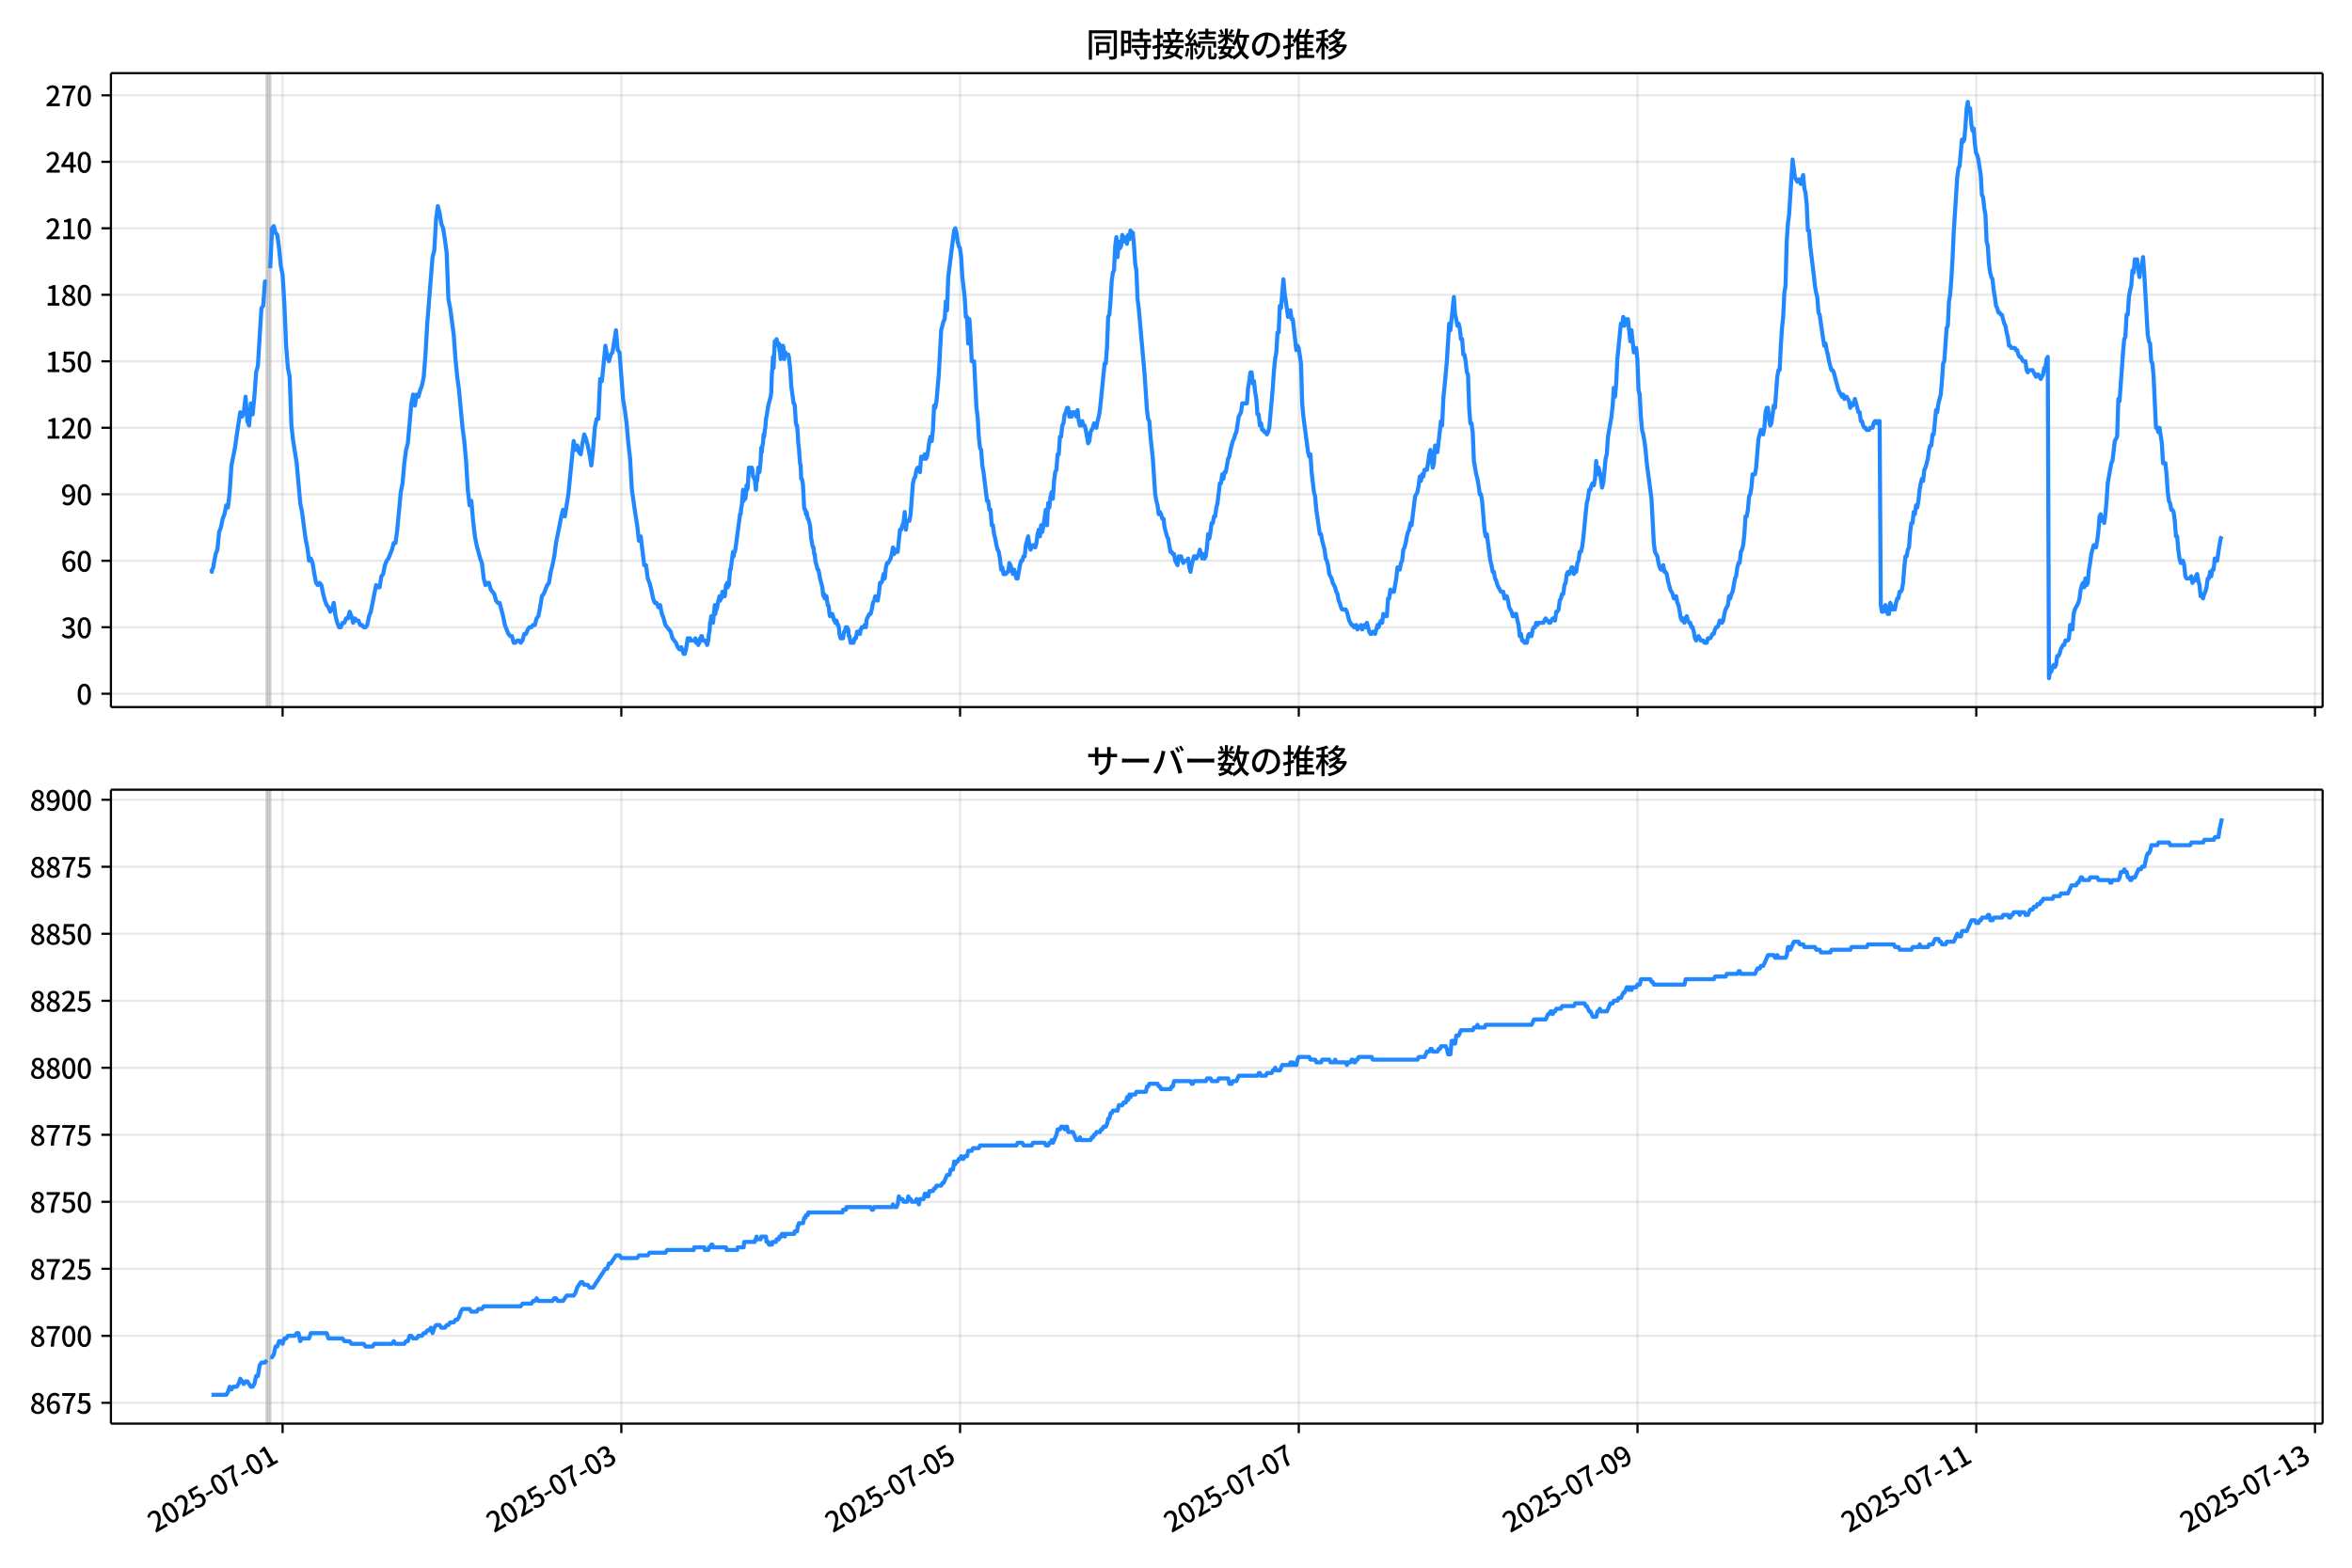 <!DOCTYPE svg  PUBLIC '-//W3C//DTD SVG 1.1//EN'  'http://www.w3.org/Graphics/SVG/1.1/DTD/svg11.dtd'>
<svg version="1.1" viewBox="0 0 864 576" xmlns="http://www.w3.org/2000/svg" xmlns:xlink="http://www.w3.org/1999/xlink">
 <defs>
  <style type="text/css">*{stroke-linejoin: round; stroke-linecap: butt}</style>
 </defs>
 <g id="aa">
  <g id="ab">
   <path d="m0 576h864v-576h-864z" fill="#fff"/>
  </g>
  <g id="ac">
   <g id="ad">
    <path d="m40.75 259.78h812.45v-232.9h-812.45z" fill="#fff"/>
   </g>
   <g id="ae">
    <path d="m97.98 259.78h1.296v-232.9h-1.296z" clip-path="url(#d)" fill="#808080" opacity=".3" stroke="#808080"/>
   </g>
   <g id="af">
    <g id="ag">
     <g id="ah">
      <path d="m103.81 259.78v-232.9" clip-path="url(#d)" fill="none" stroke="#b0b0b0" stroke-linecap="square" stroke-opacity=".3" stroke-width=".8"/>
     </g>
     <g id="ai">
      <defs>
       <path id="i" d="m0 0v3.5" stroke="#000" stroke-width=".8"/>
      </defs>
      <use x="103.812" y="259.778" stroke="#000000" stroke-width=".8" xlink:href="#i"/>
     </g>
    </g>
    <g id="aj">
     <g id="ak">
      <path d="m228.24 259.78v-232.9" clip-path="url(#d)" fill="none" stroke="#b0b0b0" stroke-linecap="square" stroke-opacity=".3" stroke-width=".8"/>
     </g>
     <g id="al">
      <use x="228.244" y="259.778" stroke="#000000" stroke-width=".8" xlink:href="#i"/>
     </g>
    </g>
    <g id="am">
     <g id="an">
      <path d="m352.68 259.78v-232.9" clip-path="url(#d)" fill="none" stroke="#b0b0b0" stroke-linecap="square" stroke-opacity=".3" stroke-width=".8"/>
     </g>
     <g id="ao">
      <use x="352.676" y="259.778" stroke="#000000" stroke-width=".8" xlink:href="#i"/>
     </g>
    </g>
    <g id="ap">
     <g id="aq">
      <path d="m477.11 259.78v-232.9" clip-path="url(#d)" fill="none" stroke="#b0b0b0" stroke-linecap="square" stroke-opacity=".3" stroke-width=".8"/>
     </g>
     <g id="ar">
      <use x="477.108" y="259.778" stroke="#000000" stroke-width=".8" xlink:href="#i"/>
     </g>
    </g>
    <g id="as">
     <g id="at">
      <path d="m601.54 259.78v-232.9" clip-path="url(#d)" fill="none" stroke="#b0b0b0" stroke-linecap="square" stroke-opacity=".3" stroke-width=".8"/>
     </g>
     <g id="au">
      <use x="601.539" y="259.778" stroke="#000000" stroke-width=".8" xlink:href="#i"/>
     </g>
    </g>
    <g id="av">
     <g id="aw">
      <path d="m725.97 259.78v-232.9" clip-path="url(#d)" fill="none" stroke="#b0b0b0" stroke-linecap="square" stroke-opacity=".3" stroke-width=".8"/>
     </g>
     <g id="ax">
      <use x="725.971" y="259.778" stroke="#000000" stroke-width=".8" xlink:href="#i"/>
     </g>
    </g>
    <g id="ay">
     <g id="az">
      <path d="m850.4 259.78v-232.9" clip-path="url(#d)" fill="none" stroke="#b0b0b0" stroke-linecap="square" stroke-opacity=".3" stroke-width=".8"/>
     </g>
     <g id="ba">
      <use x="850.403" y="259.778" stroke="#000000" stroke-width=".8" xlink:href="#i"/>
     </g>
    </g>
   </g>
   <g id="bb">
    <g id="bc">
     <g id="bd">
      <path d="m40.75 254.89h812.45" clip-path="url(#d)" fill="none" stroke="#b0b0b0" stroke-linecap="square" stroke-opacity=".3" stroke-width=".8"/>
     </g>
     <g id="be">
      <defs>
       <path id="b" d="m0 0h-3.5" stroke="#000" stroke-width=".8"/>
      </defs>
      <use x="40.75" y="254.892" stroke="#000000" stroke-width=".8" xlink:href="#b"/>
     </g>
     <g id="bf">
      <!-- 0 -->
      <g transform="translate(28.05 258.88) scale(.1 -.1)">
       <defs>
        <path id="a" transform="scale(.016)" d="m1830-90q-460 0-806 275-346 276-535 823-188 547-188 1366 0 820 188 1357 189 538 535 803 346 266 806 266 461 0 800-269 340-269 528-803 189-534 189-1354 0-819-189-1366-188-547-528-823-339-275-800-275zm0 589q237 0 422 185 186 186 288 599 103 413 103 1091 0 679-103 1082-102 403-288 582-185 180-422 180-236 0-422-180-186-179-292-582-105-403-105-1082 0-678 105-1091 106-413 292-599 186-185 422-185z"/>
       </defs>
       <use xlink:href="#a"/>
      </g>
     </g>
    </g>
    <g id="bg">
     <g id="bh">
      <path d="m40.75 230.46h812.45" clip-path="url(#d)" fill="none" stroke="#b0b0b0" stroke-linecap="square" stroke-opacity=".3" stroke-width=".8"/>
     </g>
     <g id="bi">
      <use x="40.75" y="230.462" stroke="#000000" stroke-width=".8" xlink:href="#b"/>
     </g>
     <g id="bj">
      <!-- 30 -->
      <g transform="translate(22.35 234.45) scale(.1 -.1)">
       <defs>
        <path id="m" transform="scale(.016)" d="m1715-90q-371 0-656 90t-503 240q-217 150-377 323l359 474q211-205 479-359 269-153 634-153 269 0 467 92 199 93 311 266t112 423q0 256-125 451t-429 300q-304 106-835 106v551q467 0 732 105 266 106 384 291 119 186 119 423 0 307-192 489-192 183-531 183-269 0-503-119-233-118-438-316l-384 460q282 256 614 413 333 157 737 157 422 0 748-144 327-144 512-413 186-269 186-659 0-403-221-685-221-281-592-422v-26q269-70 490-227t349-400 128-557q0-422-215-726-214-304-573-468-358-163-787-163z"/>
       </defs>
       <use xlink:href="#m"/>
       <use transform="translate(57)" xlink:href="#a"/>
      </g>
     </g>
    </g>
    <g id="bk">
     <g id="bl">
      <path d="m40.75 206.03h812.45" clip-path="url(#d)" fill="none" stroke="#b0b0b0" stroke-linecap="square" stroke-opacity=".3" stroke-width=".8"/>
     </g>
     <g id="bm">
      <use x="40.75" y="206.032" stroke="#000000" stroke-width=".8" xlink:href="#b"/>
     </g>
     <g id="bn">
      <!-- 60 -->
      <g transform="translate(22.35 210.02) scale(.1 -.1)">
       <defs>
        <path id="q" transform="scale(.016)" d="m1971-90q-339 0-634 144-294 144-518 435-224 292-352 733-128 442-128 1044 0 678 147 1161 148 483 397 784 250 301 570 445t665 144q397 0 688-147 292-147 490-359l-403-448q-128 154-327 253-198 99-409 99-307 0-567-182-259-182-413-605-153-422-153-1145 0-608 115-1002t326-589q212-195 493-195 212 0 375 121 163 122 259 343t96 522q0 300-90 511-89 212-259 320-169 109-419 109-211 0-451-134t-458-461l-25 538q134 192 313 323t374 201q196 71 375 71 397 0 694-163 298-163 467-490 170-326 170-825 0-468-195-817-195-348-512-544-317-195-701-195z"/>
       </defs>
       <use xlink:href="#q"/>
       <use transform="translate(57)" xlink:href="#a"/>
      </g>
     </g>
    </g>
    <g id="bo">
     <g id="bp">
      <path d="m40.75 181.6h812.45" clip-path="url(#d)" fill="none" stroke="#b0b0b0" stroke-linecap="square" stroke-opacity=".3" stroke-width=".8"/>
     </g>
     <g id="bq">
      <use x="40.75" y="181.602" stroke="#000000" stroke-width=".8" xlink:href="#b"/>
     </g>
     <g id="br">
      <!-- 90 -->
      <g transform="translate(22.35 185.59) scale(.1 -.1)">
       <defs>
        <path id="l" transform="scale(.016)" d="m1562-90q-410 0-708 150-297 151-502 356l403 461q141-160 346-256t422-96q224 0 425 102 202 103 352 333 151 230 237 614 87 384 87 941 0 589-115 970t-323 563-496 182q-205 0-372-118-166-118-262-336t-96-525q0-301 86-512 87-211 259-323 173-112 417-112 224 0 460 141 237 141 448 461l32-544q-134-180-313-314t-371-208-384-74q-391 0-689 166-297 167-467 496-169 330-169 823 0 467 195 816t515 541 698 192q339 0 636-138 298-137 519-419 221-281 349-710t128-1018q0-691-141-1187t-391-807q-249-310-563-461-313-150-652-150z"/>
       </defs>
       <use xlink:href="#l"/>
       <use transform="translate(57)" xlink:href="#a"/>
      </g>
     </g>
    </g>
    <g id="bs">
     <g id="bt">
      <path d="m40.75 157.17h812.45" clip-path="url(#d)" fill="none" stroke="#b0b0b0" stroke-linecap="square" stroke-opacity=".3" stroke-width=".8"/>
     </g>
     <g id="bu">
      <use x="40.75" y="157.172" stroke="#000000" stroke-width=".8" xlink:href="#b"/>
     </g>
     <g id="bv">
      <!-- 120 -->
      <g transform="translate(16.65 161.16) scale(.1 -.1)">
       <defs>
        <path id="k" transform="scale(.016)" d="m544 0v608h1037v3277h-845v467q333 58 579 147 247 90 451 218h557v-4109h915v-608h-2694z"/>
        <path id="c" transform="scale(.016)" d="m282 0v429q697 621 1164 1136 468 515 701 956 234 442 234 826 0 256-87 451-86 196-262 301-176 106-445 106-275 0-506-151-230-150-422-368l-416 410q301 333 637 518 336 186 803 186 429 0 749-176t496-493 176-745q0-455-224-919t-615-935q-390-470-889-950 186 20 394 36t374 16h1184v-634h-3046z"/>
       </defs>
       <use xlink:href="#k"/>
       <use transform="translate(57)" xlink:href="#c"/>
       <use transform="translate(114)" xlink:href="#a"/>
      </g>
     </g>
    </g>
    <g id="bw">
     <g id="bx">
      <path d="m40.75 132.74h812.45" clip-path="url(#d)" fill="none" stroke="#b0b0b0" stroke-linecap="square" stroke-opacity=".3" stroke-width=".8"/>
     </g>
     <g id="by">
      <use x="40.75" y="132.743" stroke="#000000" stroke-width=".8" xlink:href="#b"/>
     </g>
     <g id="bz">
      <!-- 150 -->
      <g transform="translate(16.65 136.73) scale(.1 -.1)">
       <defs>
        <path id="g" transform="scale(.016)" d="m1715-90q-365 0-653 90t-506 237q-217 147-383 307l352 480q134-134 294-246t361-183q202-70 452-70 262 0 473 118 212 119 333 346 122 227 122 541 0 460-247 716-246 256-649 256-224 0-384-64t-365-198l-365 237 141 2240h2387v-627h-1747l-109-1204q154 77 307 118 154 42 340 42 397 0 723-160t518-490q192-329 192-847 0-519-224-887t-586-560q-361-192-777-192z"/>
       </defs>
       <use xlink:href="#k"/>
       <use transform="translate(57)" xlink:href="#g"/>
       <use transform="translate(114)" xlink:href="#a"/>
      </g>
     </g>
    </g>
    <g id="ca">
     <g id="cb">
      <path d="m40.75 108.31h812.45" clip-path="url(#d)" fill="none" stroke="#b0b0b0" stroke-linecap="square" stroke-opacity=".3" stroke-width=".8"/>
     </g>
     <g id="cc">
      <use x="40.75" y="108.313" stroke="#000000" stroke-width=".8" xlink:href="#b"/>
     </g>
     <g id="cd">
      <!-- 180 -->
      <g transform="translate(16.65 112.3) scale(.1 -.1)">
       <defs>
        <path id="h" transform="scale(.016)" d="m1830-90q-441 0-787 163-345 164-547 448-202 285-202 650 0 314 122 557t314 419 403 291v32q-256 186-442 458-185 272-185 643 0 365 176 640t480 425q304 151 694 151 410 0 704-160t457-439q164-278 164-649 0-237-96-448t-234-381q-137-169-291-278v-32q218-115 397-285 179-169 288-406t109-557q0-346-189-628-189-281-532-448-342-166-803-166zm314 2708q205 198 310 419 106 221 106 464 0 211-83 384t-247 272q-163 99-393 99-288 0-480-183-192-182-192-502 0-256 134-429 135-172 359-294t486-230zm-294-2170q236 0 418 89 183 90 285 253 103 164 103 388 0 211-90 367-89 157-246 272-157 116-368 215t-454 195q-244-173-398-426-153-252-153-553 0-237 118-416 119-179 324-282 205-102 461-102z"/>
       </defs>
       <use xlink:href="#k"/>
       <use transform="translate(57)" xlink:href="#h"/>
       <use transform="translate(114)" xlink:href="#a"/>
      </g>
     </g>
    </g>
    <g id="ce">
     <g id="cf">
      <path d="m40.75 83.883h812.45" clip-path="url(#d)" fill="none" stroke="#b0b0b0" stroke-linecap="square" stroke-opacity=".3" stroke-width=".8"/>
     </g>
     <g id="cg">
      <use x="40.75" y="83.883" stroke="#000000" stroke-width=".8" xlink:href="#b"/>
     </g>
     <g id="ch">
      <!-- 210 -->
      <g transform="translate(16.65 87.868) scale(.1 -.1)">
       <use xlink:href="#c"/>
       <use transform="translate(57)" xlink:href="#k"/>
       <use transform="translate(114)" xlink:href="#a"/>
      </g>
     </g>
    </g>
    <g id="ci">
     <g id="cj">
      <path d="m40.75 59.453h812.45" clip-path="url(#d)" fill="none" stroke="#b0b0b0" stroke-linecap="square" stroke-opacity=".3" stroke-width=".8"/>
     </g>
     <g id="ck">
      <use x="40.75" y="59.453" stroke="#000000" stroke-width=".8" xlink:href="#b"/>
     </g>
     <g id="cl">
      <!-- 240 -->
      <g transform="translate(16.65 63.438) scale(.1 -.1)">
       <defs>
        <path id="x" transform="scale(.016)" d="m2170 0v3072q0 192 12 457 13 266 20 458h-26q-90-179-183-365-92-185-195-364l-921-1415h2579v-576h-3328v493l1875 2957h858v-4717h-691z"/>
       </defs>
       <use xlink:href="#c"/>
       <use transform="translate(57)" xlink:href="#x"/>
       <use transform="translate(114)" xlink:href="#a"/>
      </g>
     </g>
    </g>
    <g id="cm">
     <g id="cn">
      <path d="m40.75 35.023h812.45" clip-path="url(#d)" fill="none" stroke="#b0b0b0" stroke-linecap="square" stroke-opacity=".3" stroke-width=".8"/>
     </g>
     <g id="co">
      <use x="40.75" y="35.023" stroke="#000000" stroke-width=".8" xlink:href="#b"/>
     </g>
     <g id="cp">
      <!-- 270 -->
      <g transform="translate(16.65 39.008) scale(.1 -.1)">
       <defs>
        <path id="f" transform="scale(.016)" d="m1235 0q32 646 109 1187t224 1024 384 941 576 938h-2208v627h3027v-455q-409-512-665-989-256-476-397-969t-205-1053-90-1251h-755z"/>
       </defs>
       <use xlink:href="#c"/>
       <use transform="translate(57)" xlink:href="#f"/>
       <use transform="translate(114)" xlink:href="#a"/>
      </g>
     </g>
    </g>
   </g>
   <g id="cq">
    <path d="m77.68 209.29.123.814.109-.814.449-.814.229-1.629.611-3.257.647-1.629.65-6.515.647-1.629.672-3.257.645-1.629.65-3.257.611.814.648-5.7.648-9.772 1.296-6.515 1.296-8.958.648-4.072.648 1.629.648-1.629.648-5.7.648 8.958.648 1.629.648-8.143.648 4.072.648-6.515.648-8.958.648-2.443 1.296-21.173.648-.814.648-8.958h.648m1.296-4.886.648-14.658.648-.814.648 2.443.648.814.648 4.886.648 6.515.648 3.257.648 10.586.648 15.472.648 8.143.648 3.257.648 17.915.648 5.7 1.296 8.143 1.296 14.658.648 3.257 1.296 9.772.648 3.257.648 4.886.648-.814.648 1.629.648 4.072.648 3.257.648.814.648-.814.648.814.648 3.257.648 2.443.648 1.629.648.814.648 1.629.648-.814.648-2.443.648 4.886.648 2.443.648 1.629h.648l.648-1.629h.648l.648-1.629h.648l.648-2.443.648 1.629.648 2.443.648-1.629.648.814h.648l.648 1.629h.648l.648.814h.648l.648-.814.648-3.257.648-1.629 1.944-9.772.648.814h.648l.648-4.072.648-.814.648-3.257.648-1.629.648-.814 1.296-3.257.648-2.443h.648l.648-4.886 1.296-13.844.648-3.257.648-7.329.648-4.886.648-2.443 1.296-14.658.648-3.257.648 4.072.648-4.072.648.814.648-2.443.648-1.629.648-3.257.648-8.143.648-11.401 1.944-24.43.648-2.443.648-11.401.648-4.886.648 2.443.648 4.072.648 1.629.648 4.072.648 4.886.648 17.101.648 3.257 1.296 9.772.648 8.958.648 6.515.648 4.886 1.296 13.844.648 4.886.648 7.329.648 10.586.648 5.7.648-1.629.648 7.329.648 5.7.648 3.257 1.296 4.886.648 1.629.648 5.7.648 2.443.648-.814h.648l.648 2.443 1.296 1.629.648 2.443.648.814h.648l1.296 4.886.648 3.257 1.296 3.257.648.814h.648l.648 2.443h.648l.648-.814h.648l.648.814.648-.814.648-2.443h.648l.648-1.629.648-.814h.648l.648-.814h.648l.648-2.443.648-.814.648-3.257.648-4.072.648-.814 1.296-3.257.648-.814.648-4.072.648-2.443.648-3.257.648-4.886 1.944-9.772.648-2.443.648 2.443 1.296-8.143 1.944-19.544.648 3.257.648-1.629.648 2.443.648.814.648-4.072.648-3.257.648 1.629.648 2.443.648 3.257.648 4.072.648-5.7.648-8.143.648-3.257h.648l.648-14.658.648.814 1.296-13.029.648 4.072.648 1.629.648-2.443.648-.814 1.296-8.143.648 7.329.648.814 1.296 17.101.648 4.072.648 4.886.648 7.329.648 5.7.648 11.401 1.296 8.958.648 4.072.648 5.7.648-1.629 1.296 10.586h.648l.648 4.886.648 1.629.648 2.443.648 3.257.648 1.629h.648l.648 1.629.648-.814.648 3.257.648 1.629.648 2.443 1.944 2.443.648 2.443 1.296 1.629.648 1.629.648.814.648-.814.864 2.443h.432l.432-1.629.648-4.072h.432l.216.814.216-.814.216.814h1.512l.216-.814.216 1.629h.216l.216-.814.432 1.629.216-.814h.216l.216-1.629.216.814.216-1.629h.216l.432 1.629h.864l.216.814h.216l.216.814.432-1.629.216-2.443.216-.814.216-3.257.216-.814.216-1.629h.432l.216 2.443.648-6.515.216 3.257.216-1.629h.216l.216-.814.432-2.443.432-1.629.216 1.629.216-.814h.216l.216-.814.216-1.629h.432l.216 1.629h.216l.432-4.072h.216l.216-.814.216 1.629.216-1.629.216.814.432-5.7h.216l.864-6.515.216 1.629.216-1.629h.216l.216-.814 1.728-13.029h.216l.216-2.443.216-.814.432-5.7.216 4.072.216-2.443h.216l.216 1.629.216-1.629.216-3.257.216 1.629.216-.814.432-7.329h.216l.432 1.629.216-1.629h.216l.216.814.216 2.443h.216l.216.814h.216l.432 4.072.216-4.072.216.814.432-4.886.432 1.629.432-4.072.216-4.886.216 1.629.216-2.443.216-.814.216-3.257.216.814.216-2.443.216-.814.216-3.257.216-.814.648-4.072.864-3.257.216-1.629.216-6.515.216-2.443.216-4.072.216 4.072.432-9.772h.216l.216.814.216-1.629.648 2.443.216-.814.216 2.443.216.814.216 2.443.216-4.886.432 2.443.216-2.443.216.814.216 4.072.432-2.443.216.814h.864l.216.814.432 4.072.216 2.443.216 4.072.864 6.515h.216l.216.814.432 6.515.216.814h.216l.216 2.443.216 4.072.216 1.629.432 5.7.216.814.216 4.886h.216l.216.814.216 1.629.432 8.143.216.814h.216l.216 1.629.216-.814.216.814.216 1.629h.216l.648 2.443.432 4.886.432 2.443.216.814h.216l.216 2.443h.216l.216 2.443.864 3.257h.216l.216.814.432 2.443.864 3.257.216 2.443.216.814.216-.814.216 1.629.216-.814h.432l.432 3.257h.216l.216.814.216 2.443.216.814h.432l.216-.814h.216l.648 2.443h.216l.216.814.216-.814h.216l.432 1.629h.216l.216.814.216 2.443.432 1.629h.432l.216-.814.216.814.432-2.443h.216l.432-1.629.216.814.216-.814.216.814h.216l.216 2.443h.216l.432 2.443h1.08l.432-1.629h.432l.432-2.443h.432l.216.814h.432l.216-1.629h.216l.216-.814h.648l.432-.814.432.814.216-2.443.216-.814.864-1.629h.432l.432-1.629.432-2.443.432-.814.432-1.629.864 1.629.432-2.443.432-4.072h.432l.432-.814.432-2.443.432 1.629.432-4.072.432-1.629h.432l.864-1.629.432-1.629.432-2.443.432 2.443.432-1.629.432.814h.432l.864-8.143h.432l.432-1.629.432-.814.432-4.072.432 6.515.432-3.257h.864l.432-2.443.864-11.401.432-1.629.432-.814.432-2.443.432-.814.864 1.629.432-5.7.432.814h.432l.432-1.629.432 1.629.432-.814.432-2.443.432-3.257.432-1.629.432 1.629.432-4.072.432-8.958.432.814.432-2.443.864-9.772.864-16.287.864-3.257.432-.814.432-6.515.432 3.257.432-12.215 2.16-17.101.432-.814.432 1.629.432 3.257.432 1.629.432.814.432 3.257.432 7.329.864 7.329.432 7.329h.432l.432 9.772.432-8.958.432 6.515.432 8.958h.864l.864 17.101.432 3.257.432 7.329.432 4.072.432.814.432 5.7.432 2.443 1.296 10.586h.432l.432 3.257h.432l.432 5.7h.432l.432 3.257.432 1.629.432 2.443.432 1.629.432.814.432 2.443.432 4.072.432-.814.432 2.443h.864l.432-.814h.432l.432-3.257.432.814.864 3.257.432-1.629.864 3.257h.432l.864-4.886.432-1.629h.432l.432-1.629h.432l.432-4.072.864-3.257.432 3.257.432 1.629.864-1.629h.432l.432.814.432-1.629.432-3.257.432-1.629.432 2.443.432-4.072.432 2.443.432-2.443.864-5.7.432 5.7.432-8.143.432 1.629.432-4.072.432-1.629.432 2.443.432-6.515.432-3.257.432-.814.432-5.7h.432l.432-6.515h.432l.432-4.072.432-.814.432-3.257.432-.814.432-1.629h.432l.432 3.257.432-1.629.432 1.629.432-1.629h.864l.432 1.629.432-2.443.432 4.072.432 1.629h.432l.432-1.629.432 1.629h.432l.432 1.629.864 4.886.432-.814.432-3.257.864-1.629.432-1.629.864 1.629.432-2.443.432-1.629.432-2.443 1.728-17.101h.432l.432-5.7.432-11.401.432-.814.432-4.886.432-7.329.432-3.257.432-.814.432-8.958.432-3.257.432 7.329.432-5.7.432 2.443.432-.814.432-4.072.432 2.443.864-1.629.432 2.443.432-3.257.432 1.629.432-3.257.432.814h.432l.432 4.886.432 6.515.432 2.443.432 10.586.432 3.257 2.16 24.43.864 13.029.432 3.257.432.814.432 5.7.864 8.143.864 13.029.432 2.443.432 1.629.432 3.257.432-.814.432.814.432 1.629h.432l.432 3.257.864 3.257.432.814.864 4.886h.432l.432.814h.432l.432 2.443.864 1.629.432-3.257.432.814.432-.814.432 1.629.432.814.432-.814h.864l.432-.814.432 3.257.432 1.629.432-2.443.864-3.257h.432l.432.814.864-1.629.432-1.629.864 3.257.432-1.629.432 1.629.432-.814.432-3.257.432-4.886.432 1.629.432-2.443.432-3.257h.432l.432-2.443h.432l.432-3.257.432-1.629.864-7.329h.432l.432-3.257.432 1.629.432-2.443h.432l.864-4.886.432-.814.432-2.443.864-3.257.432-.814.432-1.629.432-.814.864-5.7.864-1.629.432-3.257h1.728l.432-5.7.432-2.443.432-3.257h.432l.432 4.072.432-.814.432 4.072.432 2.443.432 5.7h.432l.432 4.072.432-.814.432 2.443h.432l.432.814h.432l.432.814.432-.814.432-1.629 1.296-14.658.432-6.515.432-4.072.432-2.443.432-7.329h.432l.432-9.772.432.814.864-10.586.432 4.886 1.296 8.958.432-.814.432-1.629.432 3.257h.432l1.296 11.401.432-1.629.432.814.864 5.7.432 14.658.432 4.886 1.728 13.029.432 1.629.432-.814.432 6.515.864 7.329.432 1.629.432 4.886 1.296 8.958h.432l.432 2.443.864 3.257.432 3.257.432.814.432 1.629.432 3.257.864 1.629.432 1.629.864 1.629.432 1.629.432.814.432 2.443.432.814.432 1.629.432.814h1.296l.432.814.864 3.257.864 1.629h.432l.432.814h.432l.432-.814.432 1.629.432-.814h.432l.432-.814.432 1.629.864-1.629.432.814.432-1.629.864 3.257.432.814h.432l.432-.814h.432l.432.814.864-3.257.432.814.432-1.629.432-.814.432.814.432-3.257.432.814h.864l.432-6.515h.432l.432-3.257.432.814h.864l.864-4.886.432-4.072h.432l.432.814.432-2.443.432-.814.432-4.072.432-.814.432-1.629.432-2.443.432-1.629.432-.814.432-2.443.432.814 1.296-10.586.864-1.629.432-2.443.432-3.257.432 1.629.432-2.443.432.814.432-2.443h.864l.432-2.443.432-3.257.432-1.629.432 2.443.432 4.072.432-1.629.432-6.515.432 2.443h.432l1.296-11.401.432 1.629.432-9.772.864-8.958.432-4.886.864-13.844.432 2.443 1.296-12.215.432 6.515.432 1.629.432 2.443.432-.814.432 1.629.432 4.072h.432l.432 5.7h.432l.432 2.443.432 4.072.432.814.432 12.215.432 5.7h.432l.432 3.257.432 10.586.864 4.886.432 1.629.432 2.443.432 3.257h.432l.432 2.443.864 10.586.432 2.443.432-.814 1.296 9.772.432 1.629.432 2.443h.432l.432 2.443.432.814.432 1.629 1.296 2.443h.864l.432 2.443.432-.814h.432l.432 1.629.432 2.443.864 1.629.432 1.629h.432l.432-.814h.432l.432 2.443.432 1.629.432 4.072.432-.814.432 2.443h.432l.432.814h.864l.432-2.443.432-.814.432.814h.432l.432-2.443.432-.814h.432l.432-1.629.432.814.432-.814h1.728l.864-1.629.432.814h.432l.432.814h.432l.864-1.629h.432l.432.814.432-3.257h.432l.432-.814.432-3.257.432-.814.432-1.629h.432l.432-3.257.432-.814.432-3.257.432-.814.432.814.432-.814.432-1.629h.432l.432 2.443.432-1.629.432.814.432-3.257.432-.814.432-3.257h.432l.432-1.629.432-3.257.864-8.958.432-4.072.432-1.629.432-3.257h.432l.432-1.629.432-.814.432.814.432-2.443.432-6.515.432 4.886.432-2.443.432 1.629.432 2.443.432 3.257.432-1.629.864-8.958.432-1.629.432-6.515 1.296-7.329.432-4.072.432-6.515.432 3.257.432-4.886.432-8.958 1.296-13.029.432.814.432-3.257.432 3.257.432-2.443.432.814.432-.814.864 8.143.432-4.072.864 8.143.432-1.629h.432l.432 4.072.432 11.401.432 1.629.432 8.143.432 4.886.432 1.629.432 2.443.432 3.257.432 4.886 1.728 13.029.864 16.287.432 3.257.864 1.629.432 2.443.432 1.629.432.814h.432l.432-1.629.432 2.443h.432l.432.814.432 2.443.864 3.257.864 1.629.432 1.629h.432l.432-.814.432 2.443.432.814.864 4.886.432.814.432-.814.432 1.629.432-1.629.432-.814.432 1.629.432.814h.432l.432 1.629h.432l.432 1.629.432 2.443.432.814.864-1.629.864 1.629h.864l.432.814h.864l.432-1.629h.864l.864-1.629h.432l.432-1.629.432-.814h.432l.432-.814.432-1.629h.432l.432.814.432-.814.432-2.443.432-1.629.864-1.629.432-3.257.432.814.432-1.629.432-.814.864-4.886.432-.814.432-3.257.432-1.629h.432l.432-4.072.432-.814.432-1.629.432-4.072.432-6.515h.432l.432-2.443.432-4.886.432-.814.432-2.443.432-4.886h.864l.432-2.443.864-10.586.864-3.257h.432l.432 1.629.432-2.443.432-5.7.432-1.629h.432l.432 4.072.432 2.443.432-.814.864-6.515.432.814.864-11.401.432-2.443h.432l.432-8.958.432-6.515.432-4.072.432-8.958.432-2.443.432-16.287.432-6.515.432-3.257 1.296-20.358.864 6.515.864 1.629.432-.814h.432l.432 1.629.864-3.257.432 4.886.432 1.629.432 4.072.432 9.772h.432l.432 5.7 1.296 10.586.432 4.072.432 2.443.432 1.629.432 5.7.432.814 1.296 8.958.432 2.443.432-.814.432 2.443.432 1.629.432 2.443.864 3.257h.432l.432.814 1.728 6.515 1.296 2.443.432-.814.432 1.629.432-.814h.432l.864 1.629.432 2.443.432-1.629.432.814.432-.814.432-1.629 1.296 4.886h.432l.432 3.257h.432l.432 1.629.432.814h.432l.432.814h.864l.432-.814h.864l.432-1.629.432-.814h.432l.432.814.432-.814h.432l.432 67.589.432 2.443h.432l.432-1.629.432-.814.432 2.443.432.814h.432l.432-4.072.432.814.432 1.629.432-.814.432.814.432-2.443.432-1.629h.432l.432-2.443h.432l.432-.814.432-2.443.432-5.7.432-4.072h.432l.432-2.443.432-.814.432-5.7.432-3.257h.432l.432-4.072.432.814.432-3.257.432.814.432-2.443.432-4.072.432-2.443.432-1.629.432.814.432-4.072.432-.814.864-3.257.432-3.257.432-1.629h.432l.432-4.072h.432l.864-8.958.432.814.432-3.257.864-3.257.432-4.886.432-6.515.432-.814.864-12.215.432-.814.432-8.958.432-2.443.432-5.7.432-7.329.432-9.772 1.296-20.358.432-3.257.432-.814.864-9.772.432.814.432-.814.432-4.886.432-6.515.432-2.443.432 3.257.432-.814.432 5.7.432 2.443.432-.814.432 5.7.432 3.257.432.814.432 1.629.864 5.7.432 7.329.432.814.432 4.072.432 2.443.432 9.772.432 1.629.432 6.515.432 3.257.432 1.629.432.814.432 4.072.432 2.443.432 3.257.432.814.432 1.629h.432l.432.814h.432l.864 3.257.432.814.432 2.443.432 1.629.432 3.257h.432l.432.814h1.296l.432.814h.432l.432 1.629.432.814h.432l.864 1.629h.864l.432 3.257.432.814.432-.814h1.296l1.296 2.443.432-.814h.432l.864 1.629.864-1.629.432-2.443h.432l.432-3.257.432-.814.432 118.08.432-2.443h.432l.432-1.629.432-.814.432.814.432-.814.432-3.257h.432l.432-.814.432-1.629.864-1.629h.432l.432-1.629h.864l.432-.814.432-4.886h.432l.432 1.629.432-5.7.432-1.629 1.296-2.443.432-1.629.432-3.257.432-1.629.432-.814.432 1.629.432-3.257.432 2.443.432-.814.432-4.886.432-2.443.432-3.257.864-3.257h.432l.432.814.432-2.443.432-3.257.432-5.7.432-.814.432 2.443.432-.814.432 1.629.432-3.257.432-4.886.432-6.515 1.296-7.329.432-.814.864-7.329.864-1.629.432-13.844.432.814 1.296-17.915.432-4.886.432-.814.432-8.143h.432l.432-6.515.432-2.443.432-1.629.432-5.7.432.814.432-4.886.432.814.432-.814.432 4.072.432 2.443.432-4.072h.432l.432-3.257.432 5.7 1.296 22.801.432 2.443.432.814.432 6.515.432.814.432 4.886.864 18.73h.432l.432 1.629.432-1.629.864 5.7.432 7.329h.864l.432 4.072.432 6.515.432 3.257.432.814.432 2.443h.432l.432.814.432 3.257.432 5.7h.432l.432 4.886.432 3.257.432 1.629h.432l.432-.814.432 1.629.432 4.072.432.814h1.296l.432-.814.432 2.443.432-.814h.432l.432-1.629.432-.814.432 2.443.432 1.629.432 4.072h.432l.432.814.432-1.629.432-.814.432-1.629.432-3.257h.432l.432-2.443.432 1.629.432-2.443h.432l.432-4.072.432.814h.432l.864-5.7.432-2.443.432-.814v0" clip-path="url(#d)" fill="none" stroke="#28f" stroke-linecap="square" stroke-width="1.5"/>
   </g>
   <g id="cr">
    <path d="m40.75 259.78v-232.9" fill="none" stroke="#000" stroke-linecap="square" stroke-width=".8"/>
   </g>
   <g id="cs">
    <path d="m853.2 259.78v-232.9" fill="none" stroke="#000" stroke-linecap="square" stroke-width=".8"/>
   </g>
   <g id="ct">
    <path d="m40.75 259.78h812.45" fill="none" stroke="#000" stroke-linecap="square" stroke-width=".8"/>
   </g>
   <g id="cu">
    <path d="m40.75 26.88h812.45" fill="none" stroke="#000" stroke-linecap="square" stroke-width=".8"/>
   </g>
   <g id="cv">
    <!-- 同時接続数の推移 -->
    <g transform="translate(398.98 20.88) scale(.12 -.12)">
     <defs>
      <path id="w" transform="scale(.016)" d="m1587 3936h3232v-518h-3232v518zm320-1114h557v-2534h-557v2534zm301 0h2291v-2086h-2291v512h1734v1069h-1734v505zm-1683 2260h5113v-570h-4524v-5056h-589v5626zm4768 0h595v-4896q0-250-67-397t-227-218q-160-77-426-96t-675-19q-13 83-45 192t-77 218q-45 108-89 185 281-13 527-13 247 0 330 0 83 7 118 42 36 35 36 112v4890z"/>
      <path id="u" transform="scale(.016)" d="m2714 4672h3238v-525h-3238v525zm-244-1235h3712v-538h-3712v538zm20-1184h3635v-531h-3635v531zm1523 3155h595v-2310h-595v2310zm832-2451h589v-2823q0-230-61-364-61-135-227-199-167-70-423-86t-633-16q-20 121-78 285-57 163-121 284 275-6 509-9t310-3q77 6 106 28 29 23 29 93v2810zm-2023-1677 487 282q153-160 313-352t294-381q135-189 206-343l-519-313q-64 153-189 348-124 196-278 394-154 199-314 365zm-2086 3718h1619v-4281h-1619v544h1056v3187h-1056v550zm32-1843h1293v-537h-1293v537zm-320 1843h563v-4832h-563v4832z"/>
      <path id="v" transform="scale(.016)" d="m3866 5408h614v-870h-614v870zm-1479-653h3597v-518h-3597v518zm-230-1485h4e3v-518h-4e3v518zm825 922 519 102q64-160 121-342 58-182 96-352 39-170 45-304l-544-128q-6 134-42 313-35 180-83 365-48 186-112 346zm1856 109 589-71q-96-275-202-557-105-281-195-486l-518 77q58 147 122 329 64 183 118 372t86 336zm-2643-2106h3943v-518h-3943v518zm1408 685 602-115q-167-371-362-784t-390-797-362-685l-525 179q160 288 346 666t368 784 323 752zm-659-2157 358 403q352-102 733-240 381-137 752-304 371-166 697-336 327-169 558-329l-384-461q-218 160-532 336-313 176-685 345-371 170-755 323-384 154-742 263zm1894 1114 583-71q-122-550-353-944-230-393-604-662t-922-435q-547-167-1296-269-25 128-93 269-67 141-137 230 678 64 1168 192t819 349q330 221 531 550 202 330 304 791zm-4684 217q396 90 953 240 557 151 1120 311l77-544q-525-154-1053-311-528-156-963-284l-134 588zm121 2093h1965v-563h-1965v563zm819 1248h576v-5229q0-236-51-374t-192-208q-141-77-355-99-214-23-541-16-13 115-64 288t-109 294q205-6 381-6t234 0q64 0 92 28 29 29 29 93v5229z"/>
      <path id="t" transform="scale(.016)" d="m4058 5408h595v-1798h-595v1798zm-1415-563h3443v-499h-3443v499zm231-992h3008v-499h-3008v499zm-224-877h3475v-1203h-531v729h-2432v-729h-512v1203zm1964-877h551v-1881q0-122 22-157 23-35 106-35 25 0 92 0 68 0 135 0t99 0q51 0 83 54t45 224 19 515q90-70 234-131t259-93q-19-429-83-662-64-234-183-326-118-93-316-93-39 0-103 0t-134 0-138 0q-67 0-99 0-237 0-365 64t-176 218q-48 153-48 422v1881zm-1164-6h550v-455q0-243-48-528-48-284-186-579-137-294-409-572-272-279-727-503-70 90-192 208-121 118-230 195 416 205 665 438 250 234 371 474 122 240 164 467 42 228 42 413v442zm-2240 3309 524-192q-121-244-259-503-137-259-275-496t-259-416l-410 173q122 186 246 438 125 253 240 515 116 263 193 481zm716-743 500-230q-224-359-496-756-272-396-548-764-275-368-518-650l-358 205q179 211 377 483 199 272 387 569 189 298 358 592 170 295 298 551zm-1721-665 307 403q166-154 339-340 173-185 320-364t224-327l-326-460q-77 160-218 348-141 189-314 384-172 196-332 356zm1485-832 435 179q128-211 249-458 122-246 215-474 93-227 137-412l-473-211q-32 185-119 422-86 237-201 486-115 250-243 468zm-1530-583q422 26 998 54 576 29 1184 68l7-499q-570-45-1127-84-556-38-992-70l-70 531zm1702-992 436 135q121-276 214-596t118-556l-454-148q-26 237-112 563-86 327-202 602zm-1363 109 499-83q-57-455-163-897-105-441-253-748-51 32-134 73-83 42-170 83-86 42-144 62 148 294 234 697t131 813zm691 627h525v-2861h-525v2861z"/>
      <path id="o" transform="scale(.016)" d="m224 2022h3187v-499h-3187v499zm51 2247h3111v-487h-3111v487zm1127-1735 563-121q-154-320-333-672t-352-679q-173-326-326-582l-532 173q148 243 324 566t345 669q170 346 311 646zm934-832 563-64q-89-480-262-838t-461-614-701-432-976-298q-25 128-99 269t-157 237q659 102 1085 303 426 202 666 554t342 883zm422 3597 519-211q-147-218-298-436-150-217-278-377l-403 186q121 173 252 413 132 240 208 425zm-1203 109h563v-2957h-563v2957zm-1075-320 448 186q134-192 246-420 112-227 157-393l-467-211q-38 172-147 406t-237 432zm1094-1050 397-236q-160-263-400-529-240-265-519-489-278-224-553-378-51 103-141 237-89 135-179 218 269 109 534 294 266 186 493 416 228 231 368 467zm487-204q83-45 246-145 163-99 352-211t346-211 221-150l-327-423q-83 77-230 198-147 122-317 253-170 132-327 250-156 119-259 189l295 250zm1798 396h2311v-556h-2311v556zm115 1178 615-90q-103-640-263-1235t-384-1101q-224-505-512-889-44 57-134 134t-186 157-166 125q275 339 473 796 199 458 340 995 141 538 217 1108zm1223-1510 614-58q-147-1101-445-1940-297-838-813-1443-515-604-1321-1014-26 71-90 177-64 105-134 208-70 102-128 159 742 346 1212 880 471 535 730 1290 260 755 375 1741zm-1005-135q134-851 387-1597 253-745 659-1305 407-560 1002-874-70-57-154-150-83-93-154-189-70-96-121-179-633 371-1056 988-422 618-688 1434-265 816-425 1783l550 89zm-3309-3065 327 416q377-148 754-330 378-182 701-378 324-195 548-368l-416-435q-211 179-519 378-307 198-666 383-358 186-729 334z"/>
      <path id="s" transform="scale(.016)" d="m3686 4378q-64-493-163-1041-99-547-265-1084-192-653-432-1104t-522-688-595-237q-320 0-596 221-275 221-448 621-172 400-172 931 0 537 220 1017 221 480 611 851 391 372 909 583 519 211 1121 211 576 0 1040-186 464-185 793-515 330-329 502-771 173-441 173-941 0-672-278-1194-278-521-816-851-538-329-1318-444l-378 601q166 20 307 42t263 48q307 70 585 217 279 148 496 375 218 227 342 534 125 308 125 692t-122 713q-121 330-358 573-236 243-582 380-346 138-781 138-525 0-935-186-409-185-694-489-284-304-432-656-147-352-147-678 0-365 89-605 90-240 224-355 135-115 276-115t288 144 297 457q151 314 298 800 147 461 246 982 100 522 145 1021l684-12z"/>
      <path id="p" transform="scale(.016)" d="m2995 2925h2893v-519h-2893v519zm0-1280h2893v-519h-2893v519zm-64-1299h3232v-557h-3232v557zm1312 3577h563v-3763h-563v3763zm429 1466 634-141q-154-390-340-794-185-403-339-684l-512 140q103 199 208 458 106 259 195 528 90 269 154 493zm-1472 25 582-147q-153-518-371-1018-217-499-483-931t-573-758q-38 64-109 160-70 96-147 198-77 103-141 160 416 416 733 1034t509 1302zm128-1203h2720v-537h-2720v-4205h-582v4422l313 320h269zm-3174-2157q396 90 953 240 557 151 1120 311l77-544q-525-154-1053-311-528-156-963-284l-134 588zm121 2093h1965v-563h-1965v563zm819 1248h576v-5229q0-236-51-374t-192-208q-141-77-355-99-214-23-541-16-13 115-64 288t-109 294q205-6 381-6t234 0q64 0 92 28 29 29 29 93v5229z"/>
      <path id="n" transform="scale(.016)" d="m4051 5402 595-109q-281-493-729-941t-1107-806q-39 64-106 144t-141 153q-73 74-137 119 608 288 1011 678t614 762zm-77-557h1511v-493h-1863l352 493zm1293 0h109l109 25 384-179q-192-505-496-905t-695-701q-390-301-845-519-454-217-947-358-44 109-137 253t-176 227q448 109 867 294 419 186 777 445 359 259 631 592t419 730v96zm-1990-954 377 307q167-96 336-218 170-121 320-249 151-128 247-237l-397-332q-90 108-237 236t-317 259q-169 132-329 234zm1107-934 595-109q-307-538-803-1031-496-492-1232-876-38 64-102 144t-138 156q-74 77-138 116 455 217 807 483t604 554q253 288 407 563zm-90-589h1460v-506h-1818l358 506zm1268 0h121l109 26 384-167q-192-614-531-1075t-787-794q-448-332-983-553-534-221-1129-355-45 115-132 269-86 153-176 249 551 96 1043 285 493 189 903 473 410 285 714 669t464 883v90zm-2132-1056 410 339q186-102 384-237 198-134 371-275t282-269l-435-371q-103 128-270 272-166 144-361 288t-381 253zm-2150 3533h589v-5376h-589v5376zm-992-1242h2336v-569h-2336v569zm1024-224 365-160q-96-339-231-707-134-368-291-727-157-358-336-672-179-313-365-537-44 128-134 291t-160 272q173 192 339 457 167 266 323 570 157 304 282 618t208 595zm941 1946 416-467q-314-122-695-221-380-99-784-173-403-74-780-131-20 102-71 236-51 135-102 231 358 58 732 138 375 80 711 179t573 208zm-397-2579q58-45 179-170 122-125 266-266 144-140 259-265t160-183l-352-473q-58 102-157 255-99 154-218 317-118 164-227 311-108 147-185 237l275 237z"/>
     </defs>
     <use xlink:href="#w"/>
     <use transform="translate(100)" xlink:href="#u"/>
     <use transform="translate(200)" xlink:href="#v"/>
     <use transform="translate(300)" xlink:href="#t"/>
     <use transform="translate(400)" xlink:href="#o"/>
     <use transform="translate(500)" xlink:href="#s"/>
     <use transform="translate(600)" xlink:href="#p"/>
     <use transform="translate(700)" xlink:href="#n"/>
    </g>
   </g>
  </g>
  <g id="cw">
   <g id="cx">
    <path d="m40.75 523.06h812.45v-232.9h-812.45z" fill="#fff"/>
   </g>
   <g id="cy">
    <path d="m97.98 523.06h1.296v-232.9h-1.296z" clip-path="url(#e)" fill="#808080" opacity=".3" stroke="#808080"/>
   </g>
   <g id="cz">
    <g id="da">
     <g id="db">
      <path d="m103.81 523.06v-232.9" clip-path="url(#e)" fill="none" stroke="#b0b0b0" stroke-linecap="square" stroke-opacity=".3" stroke-width=".8"/>
     </g>
     <g id="dc">
      <use x="103.812" y="523.055" stroke="#000000" stroke-width=".8" xlink:href="#i"/>
     </g>
     <g id="dd">
      <!-- 2025-07-01 -->
      <g transform="translate(57.023 563.33) rotate(-30) scale(.1 -.1)">
       <defs>
        <path id="j" transform="scale(.016)" d="m301 1536v544h1689v-544h-1689z"/>
       </defs>
       <use xlink:href="#c"/>
       <use transform="translate(57)" xlink:href="#a"/>
       <use transform="translate(114)" xlink:href="#c"/>
       <use transform="translate(171)" xlink:href="#g"/>
       <use transform="translate(228)" xlink:href="#j"/>
       <use transform="translate(263.7)" xlink:href="#a"/>
       <use transform="translate(320.7)" xlink:href="#f"/>
       <use transform="translate(377.7)" xlink:href="#j"/>
       <use transform="translate(413.4)" xlink:href="#a"/>
       <use transform="translate(470.4)" xlink:href="#k"/>
      </g>
     </g>
    </g>
    <g id="de">
     <g id="df">
      <path d="m228.24 523.06v-232.9" clip-path="url(#e)" fill="none" stroke="#b0b0b0" stroke-linecap="square" stroke-opacity=".3" stroke-width=".8"/>
     </g>
     <g id="dg">
      <use x="228.244" y="523.055" stroke="#000000" stroke-width=".8" xlink:href="#i"/>
     </g>
     <g id="dh">
      <!-- 2025-07-03 -->
      <g transform="translate(181.45 563.33) rotate(-30) scale(.1 -.1)">
       <use xlink:href="#c"/>
       <use transform="translate(57)" xlink:href="#a"/>
       <use transform="translate(114)" xlink:href="#c"/>
       <use transform="translate(171)" xlink:href="#g"/>
       <use transform="translate(228)" xlink:href="#j"/>
       <use transform="translate(263.7)" xlink:href="#a"/>
       <use transform="translate(320.7)" xlink:href="#f"/>
       <use transform="translate(377.7)" xlink:href="#j"/>
       <use transform="translate(413.4)" xlink:href="#a"/>
       <use transform="translate(470.4)" xlink:href="#m"/>
      </g>
     </g>
    </g>
    <g id="di">
     <g id="dj">
      <path d="m352.68 523.06v-232.9" clip-path="url(#e)" fill="none" stroke="#b0b0b0" stroke-linecap="square" stroke-opacity=".3" stroke-width=".8"/>
     </g>
     <g id="dk">
      <use x="352.676" y="523.055" stroke="#000000" stroke-width=".8" xlink:href="#i"/>
     </g>
     <g id="dl">
      <!-- 2025-07-05 -->
      <g transform="translate(305.89 563.33) rotate(-30) scale(.1 -.1)">
       <use xlink:href="#c"/>
       <use transform="translate(57)" xlink:href="#a"/>
       <use transform="translate(114)" xlink:href="#c"/>
       <use transform="translate(171)" xlink:href="#g"/>
       <use transform="translate(228)" xlink:href="#j"/>
       <use transform="translate(263.7)" xlink:href="#a"/>
       <use transform="translate(320.7)" xlink:href="#f"/>
       <use transform="translate(377.7)" xlink:href="#j"/>
       <use transform="translate(413.4)" xlink:href="#a"/>
       <use transform="translate(470.4)" xlink:href="#g"/>
      </g>
     </g>
    </g>
    <g id="dm">
     <g id="dn">
      <path d="m477.11 523.06v-232.9" clip-path="url(#e)" fill="none" stroke="#b0b0b0" stroke-linecap="square" stroke-opacity=".3" stroke-width=".8"/>
     </g>
     <g id="do">
      <use x="477.108" y="523.055" stroke="#000000" stroke-width=".8" xlink:href="#i"/>
     </g>
     <g id="dp">
      <!-- 2025-07-07 -->
      <g transform="translate(430.32 563.33) rotate(-30) scale(.1 -.1)">
       <use xlink:href="#c"/>
       <use transform="translate(57)" xlink:href="#a"/>
       <use transform="translate(114)" xlink:href="#c"/>
       <use transform="translate(171)" xlink:href="#g"/>
       <use transform="translate(228)" xlink:href="#j"/>
       <use transform="translate(263.7)" xlink:href="#a"/>
       <use transform="translate(320.7)" xlink:href="#f"/>
       <use transform="translate(377.7)" xlink:href="#j"/>
       <use transform="translate(413.4)" xlink:href="#a"/>
       <use transform="translate(470.4)" xlink:href="#f"/>
      </g>
     </g>
    </g>
    <g id="dq">
     <g id="dr">
      <path d="m601.54 523.06v-232.9" clip-path="url(#e)" fill="none" stroke="#b0b0b0" stroke-linecap="square" stroke-opacity=".3" stroke-width=".8"/>
     </g>
     <g id="ds">
      <use x="601.539" y="523.055" stroke="#000000" stroke-width=".8" xlink:href="#i"/>
     </g>
     <g id="dt">
      <!-- 2025-07-09 -->
      <g transform="translate(554.75 563.33) rotate(-30) scale(.1 -.1)">
       <use xlink:href="#c"/>
       <use transform="translate(57)" xlink:href="#a"/>
       <use transform="translate(114)" xlink:href="#c"/>
       <use transform="translate(171)" xlink:href="#g"/>
       <use transform="translate(228)" xlink:href="#j"/>
       <use transform="translate(263.7)" xlink:href="#a"/>
       <use transform="translate(320.7)" xlink:href="#f"/>
       <use transform="translate(377.7)" xlink:href="#j"/>
       <use transform="translate(413.4)" xlink:href="#a"/>
       <use transform="translate(470.4)" xlink:href="#l"/>
      </g>
     </g>
    </g>
    <g id="du">
     <g id="dv">
      <path d="m725.97 523.06v-232.9" clip-path="url(#e)" fill="none" stroke="#b0b0b0" stroke-linecap="square" stroke-opacity=".3" stroke-width=".8"/>
     </g>
     <g id="dw">
      <use x="725.971" y="523.055" stroke="#000000" stroke-width=".8" xlink:href="#i"/>
     </g>
     <g id="dx">
      <!-- 2025-07-11 -->
      <g transform="translate(679.18 563.33) rotate(-30) scale(.1 -.1)">
       <use xlink:href="#c"/>
       <use transform="translate(57)" xlink:href="#a"/>
       <use transform="translate(114)" xlink:href="#c"/>
       <use transform="translate(171)" xlink:href="#g"/>
       <use transform="translate(228)" xlink:href="#j"/>
       <use transform="translate(263.7)" xlink:href="#a"/>
       <use transform="translate(320.7)" xlink:href="#f"/>
       <use transform="translate(377.7)" xlink:href="#j"/>
       <use transform="translate(413.4)" xlink:href="#k"/>
       <use transform="translate(470.4)" xlink:href="#k"/>
      </g>
     </g>
    </g>
    <g id="dy">
     <g id="dz">
      <path d="m850.4 523.06v-232.9" clip-path="url(#e)" fill="none" stroke="#b0b0b0" stroke-linecap="square" stroke-opacity=".3" stroke-width=".8"/>
     </g>
     <g id="ea">
      <use x="850.403" y="523.055" stroke="#000000" stroke-width=".8" xlink:href="#i"/>
     </g>
     <g id="eb">
      <!-- 2025-07-13 -->
      <g transform="translate(803.61 563.33) rotate(-30) scale(.1 -.1)">
       <use xlink:href="#c"/>
       <use transform="translate(57)" xlink:href="#a"/>
       <use transform="translate(114)" xlink:href="#c"/>
       <use transform="translate(171)" xlink:href="#g"/>
       <use transform="translate(228)" xlink:href="#j"/>
       <use transform="translate(263.7)" xlink:href="#a"/>
       <use transform="translate(320.7)" xlink:href="#f"/>
       <use transform="translate(377.7)" xlink:href="#j"/>
       <use transform="translate(413.4)" xlink:href="#k"/>
       <use transform="translate(470.4)" xlink:href="#m"/>
      </g>
     </g>
    </g>
   </g>
   <g id="ec">
    <g id="ed">
     <g id="ee">
      <path d="m40.75 515.42h812.45" clip-path="url(#e)" fill="none" stroke="#b0b0b0" stroke-linecap="square" stroke-opacity=".3" stroke-width=".8"/>
     </g>
     <g id="ef">
      <use x="40.75" y="515.424" stroke="#000000" stroke-width=".8" xlink:href="#b"/>
     </g>
     <g id="eg">
      <!-- 8675 -->
      <g transform="translate(10.95 519.41) scale(.1 -.1)">
       <use xlink:href="#h"/>
       <use transform="translate(57)" xlink:href="#q"/>
       <use transform="translate(114)" xlink:href="#f"/>
       <use transform="translate(171)" xlink:href="#g"/>
      </g>
     </g>
    </g>
    <g id="eh">
     <g id="ei">
      <path d="m40.75 490.8h812.45" clip-path="url(#e)" fill="none" stroke="#b0b0b0" stroke-linecap="square" stroke-opacity=".3" stroke-width=".8"/>
     </g>
     <g id="ej">
      <use x="40.75" y="490.804" stroke="#000000" stroke-width=".8" xlink:href="#b"/>
     </g>
     <g id="ek">
      <!-- 8700 -->
      <g transform="translate(10.95 494.79) scale(.1 -.1)">
       <use xlink:href="#h"/>
       <use transform="translate(57)" xlink:href="#f"/>
       <use transform="translate(114)" xlink:href="#a"/>
       <use transform="translate(171)" xlink:href="#a"/>
      </g>
     </g>
    </g>
    <g id="el">
     <g id="em">
      <path d="m40.75 466.19h812.45" clip-path="url(#e)" fill="none" stroke="#b0b0b0" stroke-linecap="square" stroke-opacity=".3" stroke-width=".8"/>
     </g>
     <g id="en">
      <use x="40.75" y="466.185" stroke="#000000" stroke-width=".8" xlink:href="#b"/>
     </g>
     <g id="eo">
      <!-- 8725 -->
      <g transform="translate(10.95 470.17) scale(.1 -.1)">
       <use xlink:href="#h"/>
       <use transform="translate(57)" xlink:href="#f"/>
       <use transform="translate(114)" xlink:href="#c"/>
       <use transform="translate(171)" xlink:href="#g"/>
      </g>
     </g>
    </g>
    <g id="ep">
     <g id="eq">
      <path d="m40.75 441.57h812.45" clip-path="url(#e)" fill="none" stroke="#b0b0b0" stroke-linecap="square" stroke-opacity=".3" stroke-width=".8"/>
     </g>
     <g id="er">
      <use x="40.75" y="441.566" stroke="#000000" stroke-width=".8" xlink:href="#b"/>
     </g>
     <g id="es">
      <!-- 8750 -->
      <g transform="translate(10.95 445.55) scale(.1 -.1)">
       <use xlink:href="#h"/>
       <use transform="translate(57)" xlink:href="#f"/>
       <use transform="translate(114)" xlink:href="#g"/>
       <use transform="translate(171)" xlink:href="#a"/>
      </g>
     </g>
    </g>
    <g id="et">
     <g id="eu">
      <path d="m40.75 416.95h812.45" clip-path="url(#e)" fill="none" stroke="#b0b0b0" stroke-linecap="square" stroke-opacity=".3" stroke-width=".8"/>
     </g>
     <g id="ev">
      <use x="40.75" y="416.947" stroke="#000000" stroke-width=".8" xlink:href="#b"/>
     </g>
     <g id="ew">
      <!-- 8775 -->
      <g transform="translate(10.95 420.93) scale(.1 -.1)">
       <use xlink:href="#h"/>
       <use transform="translate(57)" xlink:href="#f"/>
       <use transform="translate(114)" xlink:href="#f"/>
       <use transform="translate(171)" xlink:href="#g"/>
      </g>
     </g>
    </g>
    <g id="ex">
     <g id="ey">
      <path d="m40.75 392.33h812.45" clip-path="url(#e)" fill="none" stroke="#b0b0b0" stroke-linecap="square" stroke-opacity=".3" stroke-width=".8"/>
     </g>
     <g id="ez">
      <use x="40.75" y="392.327" stroke="#000000" stroke-width=".8" xlink:href="#b"/>
     </g>
     <g id="fa">
      <!-- 8800 -->
      <g transform="translate(10.95 396.31) scale(.1 -.1)">
       <use xlink:href="#h"/>
       <use transform="translate(57)" xlink:href="#h"/>
       <use transform="translate(114)" xlink:href="#a"/>
       <use transform="translate(171)" xlink:href="#a"/>
      </g>
     </g>
    </g>
    <g id="fb">
     <g id="fc">
      <path d="m40.75 367.71h812.45" clip-path="url(#e)" fill="none" stroke="#b0b0b0" stroke-linecap="square" stroke-opacity=".3" stroke-width=".8"/>
     </g>
     <g id="fd">
      <use x="40.75" y="367.708" stroke="#000000" stroke-width=".8" xlink:href="#b"/>
     </g>
     <g id="fe">
      <!-- 8825 -->
      <g transform="translate(10.95 371.69) scale(.1 -.1)">
       <use xlink:href="#h"/>
       <use transform="translate(57)" xlink:href="#h"/>
       <use transform="translate(114)" xlink:href="#c"/>
       <use transform="translate(171)" xlink:href="#g"/>
      </g>
     </g>
    </g>
    <g id="ff">
     <g id="fg">
      <path d="m40.75 343.09h812.45" clip-path="url(#e)" fill="none" stroke="#b0b0b0" stroke-linecap="square" stroke-opacity=".3" stroke-width=".8"/>
     </g>
     <g id="fh">
      <use x="40.75" y="343.089" stroke="#000000" stroke-width=".8" xlink:href="#b"/>
     </g>
     <g id="fi">
      <!-- 8850 -->
      <g transform="translate(10.95 347.07) scale(.1 -.1)">
       <use xlink:href="#h"/>
       <use transform="translate(57)" xlink:href="#h"/>
       <use transform="translate(114)" xlink:href="#g"/>
       <use transform="translate(171)" xlink:href="#a"/>
      </g>
     </g>
    </g>
    <g id="fj">
     <g id="fk">
      <path d="m40.75 318.47h812.45" clip-path="url(#e)" fill="none" stroke="#b0b0b0" stroke-linecap="square" stroke-opacity=".3" stroke-width=".8"/>
     </g>
     <g id="fl">
      <use x="40.75" y="318.47" stroke="#000000" stroke-width=".8" xlink:href="#b"/>
     </g>
     <g id="fm">
      <!-- 8875 -->
      <g transform="translate(10.95 322.45) scale(.1 -.1)">
       <use xlink:href="#h"/>
       <use transform="translate(57)" xlink:href="#h"/>
       <use transform="translate(114)" xlink:href="#f"/>
       <use transform="translate(171)" xlink:href="#g"/>
      </g>
     </g>
    </g>
    <g id="fn">
     <g id="fo">
      <path d="m40.75 293.85h812.45" clip-path="url(#e)" fill="none" stroke="#b0b0b0" stroke-linecap="square" stroke-opacity=".3" stroke-width=".8"/>
     </g>
     <g id="fp">
      <use x="40.75" y="293.851" stroke="#000000" stroke-width=".8" xlink:href="#b"/>
     </g>
     <g id="fq">
      <!-- 8900 -->
      <g transform="translate(10.95 297.84) scale(.1 -.1)">
       <use xlink:href="#h"/>
       <use transform="translate(57)" xlink:href="#l"/>
       <use transform="translate(114)" xlink:href="#a"/>
       <use transform="translate(171)" xlink:href="#a"/>
      </g>
     </g>
    </g>
   </g>
   <g id="fr">
    <path d="m77.68 512.47h5.432l.611-.985.648-1.97.648.985.648-.985h1.296l.648-.985.648-1.97 1.296 1.97.648-.985h.648l1.296 1.97h.648l.648-.985.648-2.954h.648l.648-3.939.648-.985h1.296l.648-.985m1.296-.985h.648l.648-.985.648-2.954h.648l.648-1.97h.648l.648.985.648-1.97h.648l.648-.985h2.592l.648-.985h.648l.648 2.954.648-.985h2.592l.648-1.97h5.833l.648 1.97h5.185l.648.985h1.944l.648.985h4.537l.648.985h2.592l.648-.985h6.481l.648-.985.648.985h3.24l.648-.985h.648l.648-1.97h.648l.648.985h1.296l.648-.985h1.296l.648-.985h.648l.648-.985h.648l.648-.985.648 1.97.648-1.97.648-.985h1.296l.648.985h1.296l.648-.985h.648l.648-.985h1.296l.648-.985h.648l.648-.985.648-1.97.648-.985h2.592l.648.985h1.944l.648-.985h1.296l.648-.985h13.61l.648-.985h3.24l.648-.985h.648l.648-.985.648.985h5.185l.648-.985h.648l.648.985h1.944l1.296-1.97h2.592l.648-.985.648-1.97 1.296-1.97h.648l.648.985h1.296l.648.985h1.296l4.537-6.893h.648l.648-1.97h.648l1.944-2.954h1.296l.648.985h5.833l.648-.985h3.24l.648-.985h5.833l.648-.985h9.721l.216-.985h3.672l.216.985h1.296l.216-.985h.648l.216-.985h.432l.216.985h4.753l.216.985h3.889l.216-.985h2.16l.216-1.97h3.889l.216-.985h.216l.216-.985.216.985h1.296l.216-.985h1.728l.216 1.97h.648l.216.985h1.08l.216-.985h1.296l.216-.985h.864l.216-.985h.648l.216-.985h.864l.216.985.216-.985h3.24l.216-.985h.864l.216-1.97h.216l.216-.985h1.512l.432-1.97h.432l.216-.985h.648l.216-.985h12.53l.216-.985h1.08l.216-.985h8.857l.432.985h.432l.432-.985h6.481l.432-.985.432.985h.864l.432-.985.432-2.954.432.985h.864l.432.985h1.296l.432-1.97.432.985h.432l.432.985h1.296l.432-.985.864 1.97.432-1.97h1.296l.432-1.97h.432l.432.985h.432l.432-1.97h1.296l.432-.985h.432l.432-.985h1.728l.432-.985h.432l1.296-2.954h.864l.432-1.97h.864l.432-2.954.432.985.432-.985h.432l.432-.985h.432l.432-.985.432.985h.432l.432-.985h.864l.432-1.97h1.296l.432-.985h2.16l.432-.985h13.394l.432-.985h1.728l.432.985h3.024l.432-.985h4.321l.432.985h.864l.432-.985h.432l.432-.985.432.985 1.296-2.954.432-1.97h.864l.432-.985h.864l.432.985.432-.985h.432l.432 1.97h1.728l1.296 2.954h.864l.432-.985.432.985h3.456l.432-.985h.432l.432-.985h.432l.432-.985h1.296l.432-.985h.432l.432-.985h.864l.432-.985.432-1.97h.432l.432-1.97h.432l.432-.985h1.728l.432-1.97h1.296l.432-.985h.864l.432-1.97.432.985.432-1.97.432.985.432-.985h1.296l.432-.985h3.456l.432-1.97h.432l.432-.985h3.024l.432.985h.432l.432.985h3.456l.432-.985h.432l.432-1.97h6.049l.432.985h.432l.432-.985h4.321l.432-.985h1.296l.432.985h2.16l.432-.985h3.456l.432 1.97h.864l.432-.985h1.296l.864-1.97h6.913l.432-.985h.432l.432.985h1.728l.432-.985h1.728l.432-.985h.432l.432-.985.432.985h1.296l.864-1.97h2.592l.432-.985.432.985.432-.985.432.985h.864l.432-1.97.432-.985h3.889l.432.985h1.728l.432.985h1.728l.432-.985h2.592l.432.985h1.296l.432-.985.432.985h3.456l.432.985.432-.985h.864l.432-.985h.432l.432.985h.432l.432-.985h.432l.432-.985h4.753l.432.985h16.418l.432-.985h2.16l.864-1.97h.864l.432-.985h.432l.432.985h1.728l.432-.985h.432l.432-.985h1.728l.432.985.432 1.97h.864l.432-4.924h.432l.432.985h.432l.432-2.954h.864l.864-1.97h4.321l.432-.985h.864l.432-.985.432.985h2.16l.432-.985h16.85l.864-1.97h4.321l.864-1.97h.432l.432-.985h.432l.432.985.432-.985h.432l.432-.985h1.728l.432-.985h4.321l.432-.985h3.456l.432.985h.432l.864 1.97h.432l.864 1.97h1.296l.432-1.97h.432l.432-.985.432.985h2.16l1.296-2.954h.864l.432-.985h1.296l.432-.985h.864l.864-1.97h.432l.864-1.97h.432l.432.985.432-.985.432.985.432-.985h1.296l.432-.985h.864l.432-1.97h3.456l.432.985h.432l.432.985h11.233l.432-1.97h10.369l.432-.985h3.889l.432-.985h3.889l.432-.985h.432l.432.985h5.185l.864-1.97h.864l.432-.985h.864l1.728-3.939h2.16l.432.985h.432l.432-.985.432.985h2.592l.432-.985.432-2.954h.432l.432.985 1.296-2.954h1.728l.432.985h1.296l.432.985h3.889l.432.985h1.296l.432.985h3.456l.432-.985h6.913l.432-.985h5.617l.432-.985h9.505l.432.985h1.296l.432.985h4.321l.432-.985h2.16l.432-.985.432.985h2.592l.432-.985h1.296l.864-1.97h1.296l.432.985h.432l.432.985h1.296l.432-.985h2.592l1.296-2.954.432.985h.864l.432-1.97h1.728l1.728-3.939h1.296l.432.985h.864l.432-.985h.432l.432-.985h1.728l.432-.985h.432l.432 1.97h.864l.432-.985h3.024l.432-.985h1.728l.432.985h.432l.432-.985h.432l.432-.985h1.728l.432.985.432-.985h1.296l.432.985h.864l.864-1.97h.864l.432-.985h.864l.432-.985h.864l.432-.985h.432l.432-.985h3.456l.432-.985h2.16l.432-.985h2.592l1.296-2.954h1.728l.432-.985h.432l.864-1.97h.432l.432.985h2.16l.432-.985h2.592l.432.985h3.889l.432.985h.432l.432-.985h2.16l.432-.985.432-1.97h.864l.432-.985.432.985h.432l.432 1.97h.432l.432.985h.432l.432-.985h.864l1.296-2.954h.864l.432-.985h.864l.864-3.939.432-.985h.432l.432-.985.432-1.97h2.16l.432-.985h3.889l.432.985h7.345l.432-.985h4.321l.432-.985h3.456l.432-.985h1.296l.432-2.954.864-3.939v0" clip-path="url(#e)" fill="none" stroke="#28f" stroke-linecap="square" stroke-width="1.5"/>
   </g>
   <g id="fs">
    <path d="m40.75 523.06v-232.9" fill="none" stroke="#000" stroke-linecap="square" stroke-width=".8"/>
   </g>
   <g id="ft">
    <path d="m853.2 523.06v-232.9" fill="none" stroke="#000" stroke-linecap="square" stroke-width=".8"/>
   </g>
   <g id="fu">
    <path d="m40.75 523.06h812.45" fill="none" stroke="#000" stroke-linecap="square" stroke-width=".8"/>
   </g>
   <g id="fv">
    <path d="m40.75 290.16h812.45" fill="none" stroke="#000" stroke-linecap="square" stroke-width=".8"/>
   </g>
   <g id="fw">
    <!-- サーバー数の推移 -->
    <g transform="translate(398.98 284.16) scale(.12 -.12)">
     <defs>
      <path id="z" transform="scale(.016)" d="m4685 2893q0-621-84-1111-83-489-288-877-204-387-569-691t-928-560l-544 512q448 167 781 371 333 205 550 503 218 298 323 739 106 442 106 1075v1620q0 192-10 339-9 147-22 217h723q-6-70-22-217t-16-339v-1581zm-2304 2086q-7-64-23-199-16-134-16-313v-2317q0-128 6-256 7-128 13-224 7-96 13-140h-710q6 44 12 140 7 96 13 221 7 125 7 259v2317q0 122-10 256-9 135-28 256h723zm-1978-1197q45-12 144-22t237-20q138-9 285-9h4217q237 0 394 13t246 26v-679q-76 7-240 13-163 6-393 6h-4224q-147 0-282-3-134-3-234-10-99-6-150-12v697z"/>
      <path id="r" transform="scale(.016)" d="m621 2854q109-6 265-16 157-9 339-16 183-6 349-6 128 0 352 0t509 0 598 0q314 0 624 0 311 0 586 0t486 0q212 0 327 0 230 0 416 16t301 22v-793q-109 6-308 19-198 13-409 13-109 0-324 0-214 0-489 0t-586 0q-310 0-624 0-313 0-598 0t-509 0-352 0q-262 0-525-10-262-9-428-22v793z"/>
      <path id="y" transform="scale(.016)" d="m4941 5037q83-109 176-269t182-320q90-160 154-288l-416-179q-96 192-240 448t-272 435l416 173zm723 275q83-122 182-282 100-160 196-317 96-156 153-271l-416-186q-102 205-246 454-144 250-279 429l410 173zm-4339-3360q102 262 201 556 100 295 183 612t144 630q61 314 93 602l723-147q-19-83-45-183-26-99-48-195t-42-166q-32-154-86-394t-131-512-164-551q-86-278-182-514-115-301-269-618-153-317-326-618-173-300-346-550l-697 294q301 397 563 874t429 880zm3155 198q-96 250-215 531-118 282-243 567-124 285-246 534-122 250-224 429l659 218q96-179 221-429t253-535q128-284 249-566 122-281 218-525 90-230 195-518 106-288 211-592 106-304 195-589 90-285 154-515l-729-237q-84 352-199 736t-240 768-259 723z"/>
     </defs>
     <use xlink:href="#z"/>
     <use transform="translate(100)" xlink:href="#r"/>
     <use transform="translate(200)" xlink:href="#y"/>
     <use transform="translate(300)" xlink:href="#r"/>
     <use transform="translate(400)" xlink:href="#o"/>
     <use transform="translate(500)" xlink:href="#s"/>
     <use transform="translate(600)" xlink:href="#p"/>
     <use transform="translate(700)" xlink:href="#n"/>
    </g>
   </g>
  </g>
 </g>
 <defs>
  <clipPath id="d">
   <rect x="40.75" y="26.88" width="812.45" height="232.9"/>
  </clipPath>
  <clipPath id="e">
   <rect x="40.75" y="290.16" width="812.45" height="232.9"/>
  </clipPath>
 </defs>
</svg>
